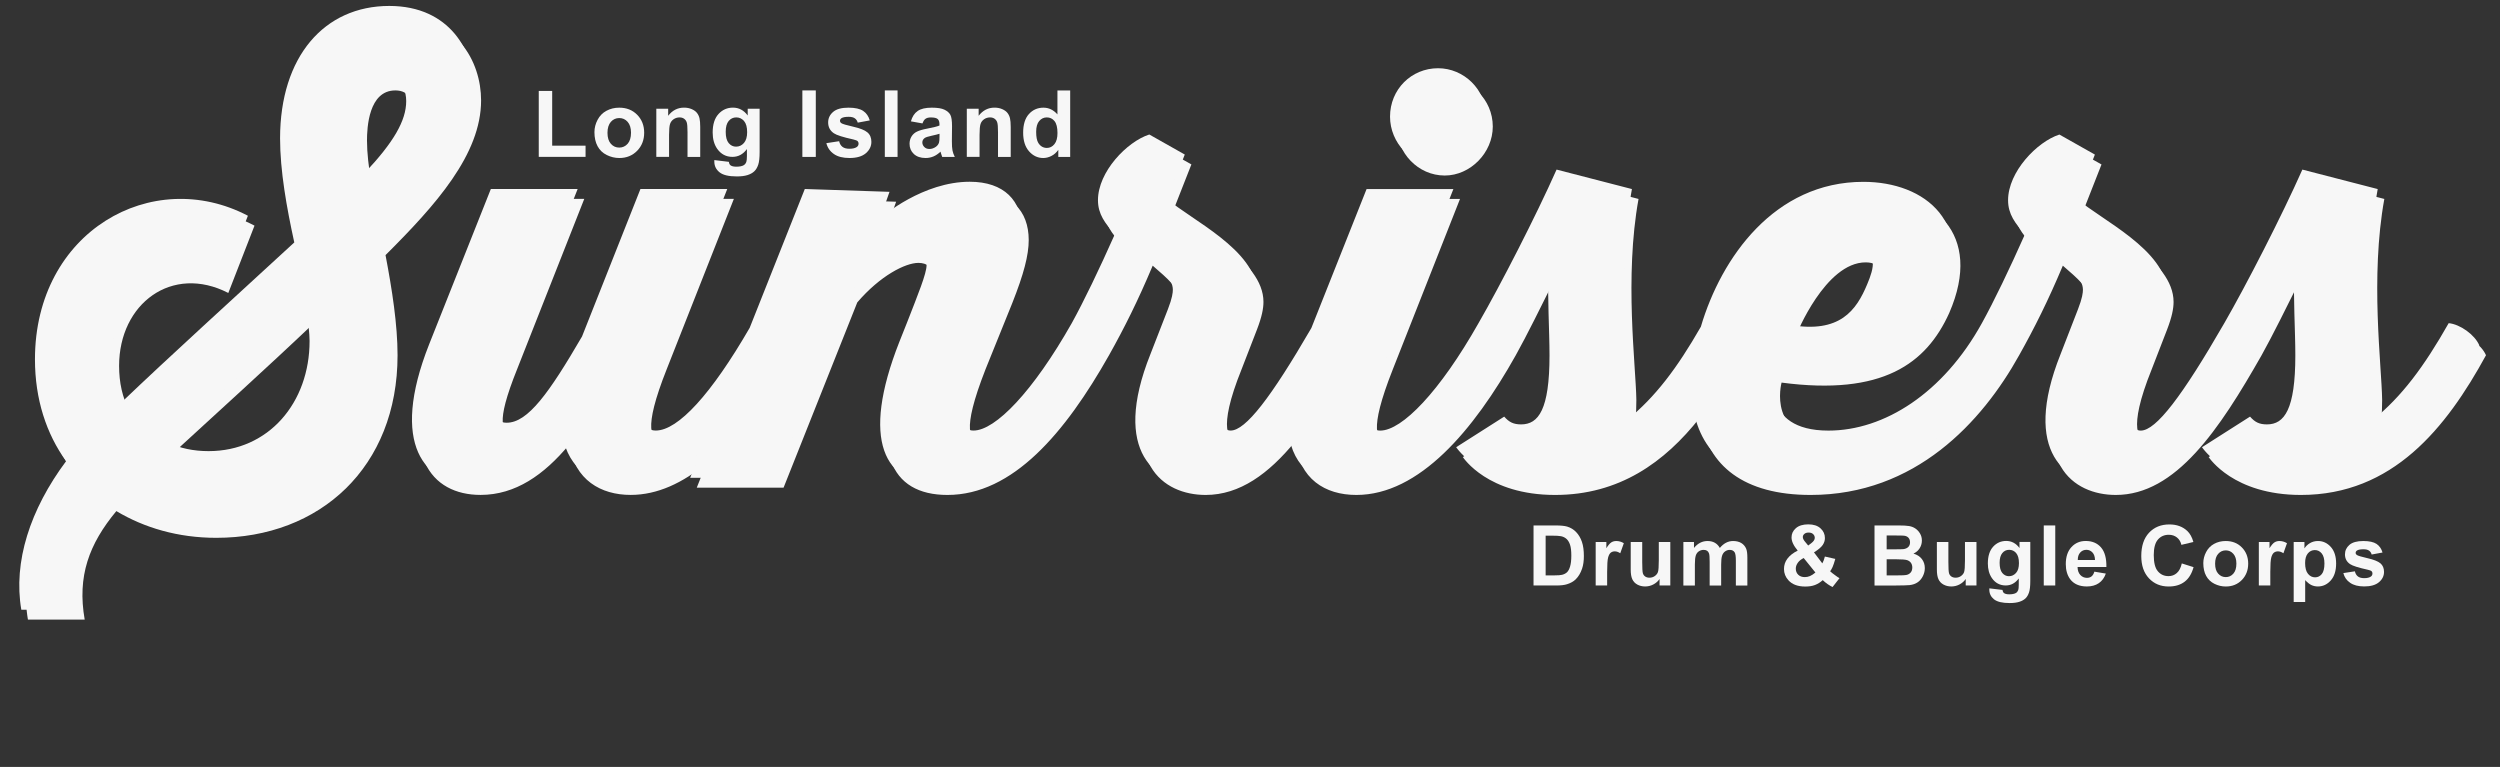 <?xml version="1.0" encoding="utf-8"?>
<!-- Generator: Adobe Illustrator 25.4.1, SVG Export Plug-In . SVG Version: 6.00 Build 0)  -->
<svg version="1.1" id="vector" xmlns="http://www.w3.org/2000/svg" xmlns:xlink="http://www.w3.org/1999/xlink" x="0px" y="0px" viewBox="18 20 665 204" style="" xml:space="preserve">
	<rect x="18" y="20" width="665" height="204" fill="#333333" stroke="none"/>
	<style type="text/css">
	.st0{fill:#f7f7f7;}
	.st1{fill:#f7f7f7;}
</style>
	<g>
		<path class="st0" d="M145.97,46.71c0-10.36-6.54-22.5-22.66-22.5c-17.28,0-29.05,13.47-29.05,35.23c0,8.59,1.74,18.36,3.78,27.68
		c-14.96,13.77-33.69,30.79-45.6,42.19c-1.89-3.55-2.76-7.55-2.76-11.99c0-16.58,14.09-27.09,29.05-19.39l6.97-17.91
		c-25.42-13.32-56.64,4.14-56.64,38.19c0,10.66,3.05,19.84,8.28,27.09c-9.59,12.88-14.09,26.79-11.91,39.52h15.1
		c-2.03-11.55,1.16-20.13,8.42-28.87c7.41,4.44,16.41,7.11,26.58,7.11c27.59,0,48.22-18.8,48.22-48.55c0-8.14-1.45-17.47-3.2-26.65
		C133.92,74.54,145.97,61.07,145.97,46.71z M75.25,142.63c-3.92,0-7.7-0.74-10.89-2.37c10.6-9.77,24.25-22.06,37.18-34.34
		c0.15,2.66,0.58,5.18,0.58,7.4C102.11,129.76,91.22,142.63,75.25,142.63z M115.62,57.37c0-3.4,0.44-13.32,7.55-13.32
		c3.78,0,4.65,2.96,4.65,5.48c0,5.18-3.34,10.95-11.04,19.1C116.06,64.47,115.62,60.63,115.62,57.37z" />
		<path class="st0" d="M402.3,66.69c6.83,0,12.78-6.07,12.78-13.03c0-7.25-5.95-12.88-12.78-12.88c-7.12,0-12.78,5.63-12.78,12.88
		C389.52,60.63,395.18,66.69,402.3,66.69z" />
		<path class="st0" d="M671.11,108.59c-6.54,11.55-12.49,19.54-20.19,25.76c0.44-1.78,0.73-3.85,0.73-7.99
		c-0.15-9.33-3.2-32.57,0.58-53.44l-20.04-5.18c-5.52,12.43-14.96,30.79-20.77,40.86c0,0,0,0,0,0
		c-11.18,19.39-18.15,28.57-22.22,28.57c-2.03,0-5.52-2.37,1.16-18.95l4.07-10.51c1.31-3.4,1.74-5.63,1.74-7.4
		c0-11.1-17.86-19.39-23.82-24.72l4.65-11.84l-9.44-5.33c-5.95,1.92-13.65,9.92-13.65,17.47c0,3.7,1.89,6.22,4.5,9.03
		c-4.21,9.47-8.28,17.91-11.47,23.68c0,0,0,0,0,0c-10.31,18.65-26,28.57-40.81,28.57c-18.44,0-14.23-15.4-14.23-15.4
		c26.87,3.55,38.49-5.03,44.59-18.5c9.29-21.32-4.65-32.27-21.06-32.27c-23.69,0-37.84,20.21-43.24,38.54
		c-6.33,11.04-12.16,18.77-19.65,24.81c0.44-1.78,0.73-3.85,0.73-7.99c-0.15-9.33-3.2-32.57,0.58-53.44l-20.04-5.18
		c-5.52,12.43-14.96,30.79-20.77,40.86c0,0,0,0,0,0c-10.31,18.21-20.33,28.57-26.14,28.57c-2.47,0-5.08-2.07,1.6-18.95l17.86-45.3
		h-23.09l-14.69,36.97c-10.74,18.5-17.49,27.27-21.47,27.27c-2.03,0-5.52-2.37,1.16-18.95l4.07-10.51c1.31-3.4,1.74-5.63,1.74-7.4
		c0-11.1-17.86-19.39-23.82-24.72l4.65-11.84l-9.44-5.33c-5.95,1.92-13.65,9.92-13.65,17.47c0,3.7,1.89,6.22,4.5,9.03
		c-4.21,9.47-8.28,17.91-11.47,23.68c0,0,0,0,0,0c-10.31,18.21-20.33,28.57-26.14,28.57c-2.47,0-5.23-1.92,1.45-18.95l7.12-17.62
		c3.05-7.7,4.36-12.73,4.36-16.73c0-7.85-4.79-12.88-13.94-12.88c-12.34,0-23.09,9.03-23.82,9.77l2.49-7.09l-22.53-0.75
		l-14.66,36.92c-10.16,17.57-19.03,27.33-24.99,27.33c-2.9,0-5.37-2.52,1.16-18.95l17.86-45.3h-23.09l-15.54,39.23
		c-8.71,14.95-14.38,22.94-20.04,22.94c-2.9,0-4.94-2.07,1.02-16.88l17.86-45.3h-23.09l-16.41,41.3
		c-10.6,26.79-1.16,37.45,11.91,37.45c9.29,0,16.85-5.33,23.53-13.32c1.6,9.33,8.42,13.32,16.41,13.32c7.11,0,13.87-3.2,20.15-8.41
		l-2.58,6.49h23.09l19.61-49.29c6.1-7.11,12.78-10.51,16.27-10.51c2.18,0,3.92,1.18,3.92,3.26c0,2.22-2.32,7.85-5.08,14.95
		l-2.18,5.48c-10.31,26.2-4.07,38.04,11.04,38.04c17.43,0,31.37-16.58,42.99-37.16c0,0,0,0,0,0c4.07-7.25,7.7-14.51,11.62-23.83
		c3.92,3.4,7.12,6.07,7.12,9.03c0,0.74-0.15,2.22-1.31,5.18l-4.65,11.99c-10.46,26.2,1.6,34.79,12.93,34.79
		c9.09,0,16.77-5.66,23.76-14.16c1.19,9.9,7.97,14.16,16.32,14.16c16.7,0,31.22-17.17,42.41-37.16c0,0,0,0,0,0
		c2.9-5.18,6.68-12.88,10.46-20.43c-0.29,7.4,0.29,16.58,0.29,23.09c0,14.36-2.9,18.36-7.55,18.36c-2.03,0-3.2-0.59-4.5-2.07
		l-12.78,8.14c0.15,0.15,6.54,10.07,24.54,10.07c17.06,0,29.14-8.68,38.49-20.53c2.11,12.79,11.77,20.53,29.47,20.53
		c27.88,0,45.6-19.39,55.48-37.16c0,0,0,0,0,0c4.07-7.25,7.7-14.51,11.62-23.83c3.92,3.4,7.12,6.07,7.12,9.03
		c0,0.74-0.15,2.22-1.31,5.18l-4.65,11.99c-10.46,26.2,1.6,34.79,12.93,34.79c15.98,0,27.59-17.47,38.78-37.16c0,0,0,0,0,0
		c2.9-5.18,6.68-12.88,10.46-20.43c-0.29,7.4,0.29,16.58,0.29,23.09c0,14.36-2.9,18.36-7.55,18.36c-2.03,0-3.2-0.59-4.5-2.07
		l-12.78,8.14c0.15,0.15,6.54,10.07,24.54,10.07c24.4,0,38.63-17.76,49.23-37.16C678.08,111.7,674.16,108.88,671.11,108.59z
		 M514.27,89.79c4.94,0,4.07,4,2.18,8.44c-2.9,6.96-7.26,13.17-20.62,10.81C495.82,109.03,503.52,89.79,514.27,89.79z" />
	</g>
	<g>
		<path class="st1" d="M144.21,44.08c0-10.36-6.54-22.5-22.66-22.5c-17.28,0-29.05,13.47-29.05,35.23c0,8.59,1.74,18.36,3.78,27.68
		c-14.96,13.77-33.69,30.79-45.6,42.19c-1.89-3.55-2.76-7.55-2.76-11.99c0-16.58,14.09-27.09,29.05-19.39l6.97-17.91
		C58.52,64.06,27.3,81.53,27.3,115.58c0,10.66,3.05,19.84,8.28,27.09c-9.59,12.88-14.09,26.79-11.91,39.52h15.1
		c-2.03-11.55,1.16-20.13,8.42-28.87c7.41,4.44,16.41,7.11,26.58,7.11c27.59,0,48.22-18.8,48.22-48.55c0-8.14-1.45-17.47-3.2-26.65
		C132.15,71.91,144.21,58.44,144.21,44.08z M73.48,140c-3.92,0-7.7-0.74-10.89-2.37c10.6-9.77,24.25-22.06,37.18-34.34
		c0.15,2.66,0.58,5.18,0.58,7.4C100.35,127.12,89.45,140,73.48,140z M113.85,54.74c0-3.4,0.44-13.32,7.55-13.32
		c3.78,0,4.65,2.96,4.65,5.48c0,5.18-3.34,10.95-11.04,19.1C114.29,61.84,113.85,57.99,113.85,54.74z" />
		<path class="st1" d="M400.53,64.06c6.83,0,12.78-6.07,12.78-13.03c0-7.25-5.95-12.88-12.78-12.88c-7.12,0-12.78,5.63-12.78,12.88
		C387.75,57.99,393.41,64.06,400.53,64.06z" />
		<path class="st1" d="M669.35,105.96c-6.54,11.55-12.49,19.54-20.19,25.76c0.44-1.78,0.73-3.85,0.73-7.99
		c-0.15-9.33-3.2-32.57,0.58-53.44l-20.04-5.18c-5.52,12.43-14.96,30.79-20.77,40.86c0,0,0,0,0,0
		c-11.18,19.39-18.15,28.57-22.22,28.57c-2.03,0-5.52-2.37,1.16-18.95l4.07-10.51c1.31-3.4,1.74-5.63,1.74-7.4
		c0-11.1-17.86-19.39-23.82-24.72l4.65-11.84l-9.44-5.33c-5.95,1.92-13.65,9.92-13.65,17.47c0,3.7,1.89,6.22,4.5,9.03
		c-4.21,9.47-8.28,17.91-11.47,23.68c0,0,0,0,0,0c-10.31,18.65-26,28.57-40.81,28.57c-18.44,0-14.23-15.4-14.23-15.4
		c26.87,3.55,38.49-5.03,44.59-18.5c9.29-21.32-4.65-32.27-21.06-32.27c-23.69,0-37.84,20.21-43.24,38.54
		c-6.33,11.04-12.16,18.77-19.65,24.81c0.44-1.78,0.73-3.85,0.73-7.99c-0.15-9.33-3.2-32.57,0.58-53.44l-20.04-5.18
		c-5.52,12.43-14.96,30.79-20.77,40.86c0,0,0,0,0,0c-10.31,18.21-20.33,28.57-26.14,28.57c-2.47,0-5.08-2.07,1.6-18.95l17.86-45.3
		h-23.09l-14.69,36.97c-10.74,18.5-17.49,27.27-21.47,27.27c-2.03,0-5.52-2.37,1.16-18.95l4.07-10.51c1.31-3.4,1.74-5.63,1.74-7.4
		c0-11.1-17.86-19.39-23.82-24.72l4.65-11.84l-9.44-5.33c-5.95,1.92-13.65,9.92-13.65,17.47c0,3.7,1.89,6.22,4.5,9.03
		c-4.21,9.47-8.28,17.91-11.47,23.68c0,0,0,0,0,0c-10.31,18.21-20.33,28.57-26.14,28.57c-2.47,0-5.23-1.92,1.45-18.95l7.12-17.62
		c3.05-7.7,4.36-12.73,4.36-16.73c0-7.85-4.79-12.88-13.94-12.88c-12.34,0-23.09,9.03-23.82,9.77l2.49-7.09l-22.53-0.75
		l-14.66,36.92c-10.16,17.57-19.03,27.33-24.99,27.33c-2.9,0-5.37-2.52,1.16-18.95l17.86-45.3h-23.09l-15.54,39.23
		c-8.71,14.95-14.38,22.94-20.04,22.94c-2.9,0-4.94-2.07,1.02-16.88l17.86-45.3h-23.09l-16.41,41.3
		c-10.6,26.79-1.16,37.45,11.91,37.45c9.29,0,16.85-5.33,23.53-13.32c1.6,9.33,8.42,13.32,16.41,13.32c7.11,0,13.87-3.2,20.15-8.41
		l-2.58,6.49h23.09l19.61-49.29c6.1-7.11,12.78-10.51,16.27-10.51c2.18,0,3.92,1.18,3.92,3.26c0,2.22-2.32,7.85-5.08,14.95
		l-2.18,5.48c-10.31,26.2-4.07,38.04,11.04,38.04c17.43,0,31.37-16.58,42.99-37.16c0,0,0,0,0,0c4.07-7.25,7.7-14.51,11.62-23.83
		c3.92,3.4,7.12,6.07,7.12,9.03c0,0.74-0.15,2.22-1.31,5.18L324,114.24c-10.46,26.2,1.6,34.79,12.93,34.79
		c9.09,0,16.77-5.66,23.76-14.16c1.19,9.9,7.97,14.16,16.32,14.16c16.7,0,31.22-17.17,42.41-37.16c0,0,0,0,0,0
		c2.9-5.18,6.68-12.88,10.46-20.43c-0.29,7.4,0.29,16.58,0.29,23.09c0,14.36-2.9,18.36-7.55,18.36c-2.03,0-3.2-0.59-4.5-2.07
		l-12.78,8.14c0.15,0.15,6.54,10.07,24.54,10.07c17.06,0,29.14-8.68,38.49-20.53c2.11,12.79,11.77,20.53,29.47,20.53
		c27.88,0,45.6-19.39,55.48-37.16c0,0,0,0,0,0c4.07-7.25,7.7-14.51,11.62-23.83c3.92,3.4,7.12,6.07,7.12,9.03
		c0,0.74-0.15,2.22-1.31,5.18l-4.65,11.99c-10.46,26.2,1.6,34.79,12.93,34.79c15.98,0,27.59-17.47,38.78-37.16c0,0,0,0,0,0
		c2.9-5.18,6.68-12.88,10.46-20.43c-0.29,7.4,0.29,16.58,0.29,23.09c0,14.36-2.9,18.36-7.55,18.36c-2.03,0-3.2-0.59-4.5-2.07
		l-12.78,8.14c0.15,0.15,6.54,10.07,24.54,10.07c24.4,0,38.63-17.76,49.23-37.16C676.32,109.06,672.4,106.25,669.35,105.96z
		 M512.5,87.16c4.94,0,4.07,4,2.18,8.44c-2.9,6.96-7.26,13.17-20.62,10.81C494.06,106.4,501.75,87.16,512.5,87.16z" />
	</g>
	<g>
		<path class="st0" d="M161.31,61.74V44.19h3.57v14.56h8.88v2.98H161.31z" />
		<path class="st0" d="M176.12,55.15c0-1.13,0.28-2.22,0.83-3.27c0.55-1.05,1.34-1.86,2.36-2.41c1.02-0.55,2.15-0.83,3.41-0.83
		c1.94,0,3.53,0.63,4.77,1.89c1.24,1.26,1.86,2.85,1.86,4.77c0,1.94-0.63,3.55-1.88,4.82c-1.25,1.27-2.83,1.91-4.72,1.91
		c-1.17,0-2.29-0.27-3.36-0.8c-1.07-0.53-1.88-1.31-2.43-2.33C176.4,57.87,176.12,56.62,176.12,55.15z M179.59,55.33
		c0,1.27,0.3,2.24,0.9,2.92c0.6,0.68,1.35,1.01,2.23,1.01c0.88,0,1.63-0.34,2.23-1.01c0.6-0.68,0.9-1.66,0.9-2.94
		c0-1.25-0.3-2.22-0.9-2.9c-0.6-0.68-1.34-1.01-2.23-1.01c-0.88,0-1.63,0.34-2.23,1.01C179.9,53.09,179.59,54.06,179.59,55.33z" />
		<path class="st0" d="M204.27,61.74h-3.39V55.2c0-1.38-0.07-2.28-0.22-2.68c-0.14-0.41-0.38-0.72-0.71-0.95
		c-0.33-0.23-0.72-0.34-1.18-0.34c-0.59,0-1.11,0.16-1.58,0.48c-0.47,0.32-0.79,0.75-0.96,1.28c-0.17,0.53-0.26,1.51-0.26,2.94v5.8
		h-3.39V48.92h3.15v1.88c1.12-1.45,2.53-2.17,4.22-2.17c0.75,0,1.43,0.13,2.05,0.4c0.62,0.27,1.09,0.61,1.41,1.03
		c0.32,0.42,0.54,0.89,0.66,1.42c0.12,0.53,0.19,1.29,0.19,2.28V61.74z" />
		<path class="st0" d="M208.01,62.58l3.87,0.47c0.06,0.45,0.21,0.76,0.45,0.93c0.32,0.24,0.83,0.36,1.52,0.36
		c0.88,0,1.55-0.13,1.99-0.4c0.3-0.18,0.52-0.46,0.68-0.86c0.1-0.28,0.16-0.8,0.16-1.56v-1.87c-1.01,1.38-2.29,2.08-3.84,2.08
		c-1.72,0-3.08-0.73-4.09-2.18c-0.79-1.15-1.18-2.58-1.18-4.3c0-2.15,0.52-3.79,1.55-4.92c1.03-1.13,2.32-1.7,3.85-1.7
		c1.58,0,2.89,0.7,3.92,2.09v-1.8h3.17v11.5c0,1.51-0.12,2.64-0.37,3.39c-0.25,0.75-0.6,1.33-1.05,1.76c-0.45,0.43-1.05,0.76-1.8,1
		c-0.75,0.24-1.7,0.36-2.85,0.36c-2.17,0-3.71-0.37-4.62-1.12c-0.91-0.74-1.36-1.69-1.36-2.83C208,62.88,208,62.74,208.01,62.58z
		 M211.04,55.07c0,1.36,0.26,2.35,0.79,2.99c0.53,0.63,1.18,0.95,1.95,0.95c0.83,0,1.53-0.32,2.1-0.97
		c0.57-0.65,0.86-1.61,0.86-2.88c0-1.33-0.27-2.31-0.82-2.96c-0.55-0.64-1.24-0.97-2.08-0.97c-0.81,0-1.48,0.32-2.01,0.95
		C211.3,52.81,211.04,53.77,211.04,55.07z" />
		<path class="st0" d="M231.43,61.74V44.05h3.57v17.69H231.43z" />
		<path class="st0" d="M237.81,58.08l3.4-0.52c0.14,0.66,0.44,1.16,0.88,1.5c0.44,0.34,1.06,0.51,1.86,0.51
		c0.88,0,1.54-0.16,1.98-0.48c0.3-0.23,0.45-0.53,0.45-0.9c0-0.26-0.08-0.47-0.24-0.64c-0.17-0.16-0.55-0.31-1.13-0.45
		c-2.73-0.6-4.47-1.15-5.2-1.65c-1.01-0.69-1.52-1.65-1.52-2.88c0-1.11,0.44-2.04,1.32-2.8c0.88-0.76,2.24-1.13,4.08-1.13
		c1.75,0,3.06,0.29,3.91,0.86c0.85,0.57,1.44,1.42,1.76,2.53l-3.2,0.59c-0.14-0.5-0.4-0.88-0.78-1.15s-0.93-0.4-1.63-0.4
		c-0.89,0-1.53,0.12-1.92,0.37c-0.26,0.18-0.39,0.41-0.39,0.69c0,0.24,0.11,0.45,0.34,0.62c0.31,0.23,1.36,0.54,3.17,0.95
		c1.81,0.41,3.07,0.91,3.78,1.51c0.71,0.6,1.06,1.44,1.06,2.52c0,1.17-0.49,2.18-1.47,3.03c-0.98,0.84-2.43,1.27-4.36,1.27
		c-1.75,0-3.13-0.35-4.14-1.06C238.79,60.26,238.12,59.3,237.81,58.08z" />
		<path class="st0" d="M253.36,61.74V44.05h3.39v17.69H253.36z" />
		<path class="st0" d="M263.38,52.83l-3.08-0.55c0.35-1.24,0.94-2.16,1.79-2.75c0.84-0.6,2.1-0.89,3.76-0.89
		c1.51,0,2.64,0.18,3.38,0.54c0.74,0.36,1.26,0.81,1.56,1.36c0.3,0.55,0.45,1.56,0.45,3.03l-0.04,3.96c0,1.13,0.05,1.96,0.16,2.49
		c0.11,0.54,0.31,1.11,0.61,1.72h-3.35c-0.09-0.23-0.2-0.56-0.33-1c-0.06-0.2-0.1-0.33-0.12-0.4c-0.58,0.56-1.2,0.99-1.86,1.27
		c-0.66,0.28-1.36,0.42-2.11,0.42c-1.32,0-2.36-0.36-3.12-1.07c-0.76-0.72-1.14-1.62-1.14-2.71c0-0.72,0.17-1.37,0.52-1.94
		c0.35-0.57,0.83-1,1.45-1.3s1.52-0.57,2.7-0.79c1.58-0.3,2.68-0.57,3.29-0.83v-0.34c0-0.65-0.16-1.12-0.48-1.39
		c-0.32-0.28-0.93-0.42-1.82-0.42c-0.6,0-1.07,0.12-1.41,0.36C263.86,51.82,263.59,52.24,263.38,52.83z M267.91,55.58
		c-0.43,0.14-1.12,0.32-2.06,0.52c-0.94,0.2-1.56,0.4-1.85,0.59c-0.44,0.31-0.66,0.71-0.66,1.19c0,0.47,0.18,0.88,0.53,1.23
		c0.35,0.35,0.8,0.52,1.35,0.52c0.61,0,1.19-0.2,1.75-0.6c0.41-0.31,0.68-0.68,0.81-1.12c0.09-0.29,0.13-0.84,0.13-1.65V55.58z" />
		<path class="st0" d="M286.86,61.74h-3.39V55.2c0-1.38-0.07-2.28-0.22-2.68c-0.14-0.41-0.38-0.72-0.71-0.95
		c-0.33-0.23-0.72-0.34-1.18-0.34c-0.59,0-1.11,0.16-1.58,0.48c-0.47,0.32-0.79,0.75-0.96,1.28c-0.17,0.53-0.26,1.51-0.26,2.94v5.8
		h-3.39V48.92h3.15v1.88c1.12-1.45,2.53-2.17,4.22-2.17c0.75,0,1.43,0.13,2.05,0.4c0.62,0.27,1.09,0.61,1.41,1.03
		c0.32,0.42,0.54,0.89,0.66,1.42c0.12,0.53,0.19,1.29,0.19,2.28V61.74z" />
		<path class="st0" d="M302.66,61.74h-3.15v-1.88c-0.52,0.73-1.14,1.28-1.85,1.63c-0.71,0.36-1.43,0.54-2.15,0.54
		c-1.47,0-2.73-0.59-3.78-1.78c-1.05-1.19-1.57-2.84-1.57-4.96c0-2.17,0.51-3.82,1.53-4.95c1.02-1.13,2.31-1.7,3.87-1.7
		c1.43,0,2.67,0.6,3.72,1.79v-6.37h3.39V61.74z M293.62,55.05c0,1.37,0.19,2.36,0.57,2.97c0.55,0.88,1.31,1.33,2.29,1.33
		c0.78,0,1.44-0.33,1.99-1s0.82-1.65,0.82-2.97c0-1.47-0.27-2.53-0.8-3.18c-0.53-0.65-1.21-0.97-2.04-0.97
		c-0.8,0-1.48,0.32-2.02,0.96C293.89,52.83,293.62,53.78,293.62,55.05z" />
	</g>
	<g>
		<path class="st0" d="M425.92,159.77h5.89c1.33,0,2.34,0.1,3.04,0.3c0.94,0.28,1.74,0.77,2.41,1.47c0.67,0.7,1.18,1.57,1.53,2.59
		c0.35,1.02,0.52,2.28,0.52,3.78c0,1.31-0.16,2.45-0.49,3.4c-0.4,1.16-0.97,2.1-1.71,2.82c-0.56,0.54-1.31,0.97-2.27,1.27
		c-0.71,0.23-1.66,0.34-2.85,0.34h-6.07V159.77z M429.14,162.47v10.58h2.41c0.9,0,1.55-0.05,1.95-0.15c0.52-0.13,0.96-0.35,1.3-0.66
		c0.34-0.31,0.63-0.83,0.84-1.54c0.22-0.72,0.33-1.69,0.33-2.93c0-1.23-0.11-2.18-0.33-2.84c-0.22-0.66-0.52-1.18-0.92-1.55
		c-0.39-0.37-0.89-0.62-1.49-0.75c-0.45-0.1-1.33-0.15-2.65-0.15H429.14z" />
		<path class="st0" d="M445.51,175.74h-3.06v-11.57h2.84v1.65c0.49-0.78,0.92-1.29,1.31-1.54c0.39-0.25,0.83-0.37,1.32-0.37
		c0.7,0,1.37,0.19,2.02,0.58l-0.95,2.67c-0.52-0.33-0.99-0.5-1.44-0.5c-0.43,0-0.79,0.12-1.09,0.35c-0.3,0.24-0.53,0.66-0.7,1.28
		c-0.17,0.62-0.26,1.91-0.26,3.88V175.74z" />
		<path class="st0" d="M459.44,175.74v-1.73c-0.42,0.62-0.98,1.1-1.66,1.46c-0.69,0.36-1.41,0.53-2.17,0.53
		c-0.78,0-1.47-0.17-2.09-0.51c-0.62-0.34-1.06-0.82-1.34-1.44c-0.28-0.62-0.41-1.47-0.41-2.56v-7.32h3.06v5.32
		c0,1.63,0.06,2.62,0.17,2.99c0.11,0.37,0.32,0.66,0.62,0.87c0.3,0.21,0.68,0.32,1.13,0.32c0.52,0,0.99-0.14,1.41-0.43
		c0.41-0.29,0.7-0.64,0.85-1.07c0.15-0.42,0.23-1.47,0.23-3.12v-4.88h3.06v11.57H459.44z" />
		<path class="st0" d="M465.78,164.17h2.82v1.58c1.01-1.23,2.21-1.84,3.61-1.84c0.74,0,1.38,0.15,1.93,0.46
		c0.54,0.3,0.99,0.77,1.34,1.38c0.51-0.62,1.06-1.08,1.64-1.38c0.59-0.31,1.22-0.46,1.88-0.46c0.85,0,1.57,0.17,2.16,0.52
		c0.59,0.35,1.03,0.85,1.32,1.52c0.21,0.49,0.32,1.29,0.32,2.4v7.4h-3.06v-6.61c0-1.15-0.11-1.89-0.32-2.22
		c-0.28-0.44-0.72-0.65-1.31-0.65c-0.43,0-0.83,0.13-1.21,0.39c-0.38,0.26-0.65,0.64-0.82,1.15c-0.17,0.5-0.25,1.3-0.25,2.39v5.56
		h-3.06v-6.34c0-1.13-0.05-1.85-0.16-2.18c-0.11-0.33-0.28-0.57-0.51-0.73c-0.23-0.16-0.54-0.24-0.93-0.24
		c-0.47,0-0.9,0.13-1.27,0.38c-0.38,0.25-0.65,0.62-0.81,1.1c-0.16,0.48-0.25,1.27-0.25,2.39v5.62h-3.06V164.17z" />
		<path class="st0" d="M507.31,173.79l-1.85,2.36c-0.91-0.44-1.78-1.05-2.61-1.83c-0.65,0.58-1.33,1.01-2.06,1.29
		c-0.73,0.28-1.59,0.41-2.59,0.41c-1.99,0-3.49-0.56-4.49-1.68c-0.78-0.86-1.17-1.86-1.17-2.99c0-1.02,0.3-1.94,0.92-2.76
		s1.52-1.53,2.73-2.13c-0.54-0.65-0.96-1.26-1.23-1.85c-0.28-0.58-0.41-1.14-0.41-1.66c0-0.97,0.39-1.79,1.16-2.46
		c0.77-0.67,1.88-1.01,3.31-1.01c1.38,0,2.46,0.35,3.24,1.06c0.78,0.7,1.17,1.57,1.17,2.58c0,0.65-0.19,1.26-0.58,1.84
		c-0.39,0.58-1.16,1.24-2.33,1.97l2.22,2.93c0.26-0.46,0.49-1.07,0.68-1.82l2.77,0.63c-0.28,0.98-0.52,1.7-0.72,2.15
		c-0.2,0.45-0.42,0.83-0.65,1.14c0.34,0.32,0.78,0.67,1.32,1.05C506.66,173.41,507.06,173.67,507.31,173.79z M497.78,168.43
		c-0.7,0.36-1.23,0.78-1.58,1.29s-0.52,1.01-0.52,1.54c0,0.66,0.22,1.2,0.65,1.62c0.43,0.42,1.01,0.63,1.74,0.63
		c0.48,0,0.94-0.09,1.38-0.28s0.93-0.5,1.45-0.94L497.78,168.43z M498.98,165.11l0.83-0.63c0.61-0.47,0.92-0.94,0.92-1.41
		c0-0.39-0.15-0.73-0.44-1c-0.29-0.28-0.69-0.41-1.19-0.41c-0.49,0-0.87,0.12-1.14,0.36c-0.28,0.24-0.41,0.52-0.41,0.84
		c0,0.38,0.23,0.84,0.7,1.37L498.98,165.11z" />
		<path class="st0" d="M516.62,159.77h6.38c1.26,0,2.21,0.05,2.83,0.16c0.62,0.11,1.18,0.32,1.67,0.66c0.49,0.33,0.9,0.78,1.23,1.33
		c0.33,0.56,0.49,1.18,0.49,1.87c0,0.75-0.2,1.43-0.6,2.06c-0.4,0.62-0.95,1.09-1.64,1.41c0.97,0.28,1.72,0.77,2.24,1.45
		c0.52,0.68,0.78,1.49,0.78,2.41c0,0.73-0.17,1.43-0.51,2.12c-0.34,0.69-0.8,1.23-1.38,1.64c-0.58,0.41-1.31,0.66-2.16,0.76
		c-0.54,0.06-1.83,0.09-3.89,0.11h-5.44V159.77z M519.85,162.43v3.69h2.11c1.26,0,2.04-0.02,2.34-0.05c0.55-0.07,0.99-0.26,1.3-0.57
		c0.32-0.32,0.47-0.73,0.47-1.25c0-0.49-0.14-0.9-0.41-1.2c-0.27-0.31-0.68-0.5-1.21-0.56c-0.32-0.04-1.24-0.05-2.76-0.05H519.85z
		 M519.85,168.78v4.27h2.99c1.16,0,1.9-0.03,2.21-0.1c0.48-0.09,0.87-0.3,1.17-0.64c0.3-0.34,0.45-0.79,0.45-1.36
		c0-0.48-0.12-0.89-0.35-1.22c-0.23-0.33-0.57-0.58-1.01-0.73c-0.44-0.15-1.39-0.23-2.86-0.23H519.85z" />
		<path class="st0" d="M540.88,175.74v-1.73c-0.42,0.62-0.98,1.1-1.66,1.46c-0.69,0.36-1.41,0.53-2.17,0.53
		c-0.78,0-1.47-0.17-2.09-0.51c-0.62-0.34-1.06-0.82-1.34-1.44c-0.28-0.62-0.41-1.47-0.41-2.56v-7.32h3.06v5.32
		c0,1.63,0.06,2.62,0.17,2.99c0.11,0.37,0.32,0.66,0.62,0.87c0.3,0.21,0.68,0.32,1.13,0.32c0.52,0,0.99-0.14,1.41-0.43
		c0.41-0.29,0.7-0.64,0.85-1.07s0.23-1.47,0.23-3.12v-4.88h3.06v11.57H540.88z" />
		<path class="st0" d="M547.17,176.5l3.5,0.42c0.06,0.41,0.19,0.69,0.4,0.84c0.29,0.22,0.75,0.33,1.37,0.33c0.8,0,1.4-0.12,1.8-0.36
		c0.27-0.16,0.47-0.42,0.61-0.77c0.09-0.25,0.14-0.72,0.14-1.41v-1.69c-0.92,1.25-2.07,1.87-3.46,1.87c-1.55,0-2.79-0.66-3.69-1.97
		c-0.71-1.04-1.07-2.33-1.07-3.88c0-1.94,0.47-3.42,1.4-4.45c0.93-1.02,2.09-1.54,3.48-1.54c1.43,0,2.61,0.63,3.54,1.88v-1.62h2.87
		v10.38c0,1.37-0.11,2.39-0.34,3.06c-0.23,0.68-0.54,1.21-0.95,1.59c-0.41,0.38-0.95,0.69-1.63,0.9c-0.68,0.22-1.54,0.33-2.58,0.33
		c-1.96,0-3.35-0.34-4.17-1.01c-0.82-0.67-1.23-1.52-1.23-2.56C547.16,176.77,547.16,176.65,547.17,176.5z M549.9,169.71
		c0,1.23,0.24,2.13,0.71,2.7c0.48,0.57,1.06,0.86,1.76,0.86c0.75,0,1.38-0.29,1.9-0.88c0.52-0.58,0.77-1.45,0.77-2.6
		c0-1.2-0.25-2.09-0.74-2.67c-0.49-0.58-1.12-0.87-1.87-0.87c-0.73,0-1.34,0.29-1.81,0.86C550.14,167.68,549.9,168.55,549.9,169.71z
		" />
		<path class="st0" d="M561.64,175.74v-15.97h3.06v15.97H561.64z" />
		<path class="st0" d="M575.1,172.06l3.05,0.51c-0.39,1.12-1.01,1.97-1.86,2.55c-0.85,0.58-1.91,0.88-3.18,0.88
		c-2.01,0-3.5-0.66-4.47-1.97c-0.76-1.05-1.14-2.38-1.14-3.99c0-1.92,0.5-3.42,1.5-4.51c1-1.09,2.27-1.63,3.8-1.63
		c1.72,0,3.08,0.57,4.07,1.71c0.99,1.14,1.47,2.88,1.43,5.22h-7.67c0.02,0.91,0.27,1.61,0.74,2.12c0.47,0.5,1.06,0.76,1.77,0.76
		c0.48,0,0.88-0.13,1.21-0.39C574.68,173.06,574.93,172.64,575.1,172.06z M575.27,168.96c-0.02-0.89-0.25-1.56-0.69-2.02
		c-0.44-0.46-0.97-0.69-1.59-0.69c-0.67,0-1.22,0.24-1.66,0.73c-0.44,0.49-0.65,1.15-0.64,1.98H575.27z" />
		<path class="st0" d="M598.36,169.87l3.13,0.99c-0.48,1.74-1.28,3.04-2.39,3.88c-1.11,0.85-2.53,1.27-4.24,1.27
		c-2.12,0-3.86-0.72-5.23-2.17c-1.37-1.45-2.05-3.43-2.05-5.94c0-2.66,0.69-4.72,2.06-6.19c1.37-1.47,3.18-2.21,5.41-2.21
		c1.95,0,3.54,0.58,4.76,1.73c0.73,0.68,1.27,1.66,1.63,2.94l-3.19,0.76c-0.19-0.83-0.58-1.48-1.18-1.96
		c-0.6-0.48-1.33-0.72-2.18-0.72c-1.18,0-2.14,0.42-2.88,1.27c-0.74,0.85-1.11,2.23-1.11,4.13c0,2.02,0.36,3.46,1.09,4.31
		c0.73,0.86,1.67,1.29,2.83,1.29c0.86,0,1.59-0.27,2.21-0.82C597.65,171.89,598.09,171.04,598.36,169.87z" />
		<path class="st0" d="M604.08,169.79c0-1.02,0.25-2,0.75-2.95c0.5-0.95,1.21-1.68,2.13-2.18c0.92-0.5,1.94-0.75,3.08-0.75
		c1.75,0,3.19,0.57,4.3,1.71c1.12,1.14,1.68,2.57,1.68,4.31c0,1.75-0.57,3.2-1.69,4.35c-1.13,1.15-2.55,1.73-4.27,1.73
		c-1.06,0-2.07-0.24-3.03-0.72c-0.96-0.48-1.69-1.18-2.2-2.11C604.33,172.25,604.08,171.12,604.08,169.79z M607.22,169.95
		c0,1.15,0.27,2.03,0.82,2.64c0.54,0.61,1.22,0.92,2.02,0.92s1.47-0.31,2.01-0.92c0.54-0.61,0.81-1.5,0.81-2.66
		c0-1.13-0.27-2-0.81-2.61c-0.54-0.61-1.21-0.92-2.01-0.92s-1.47,0.3-2.02,0.92C607.49,167.93,607.22,168.81,607.22,169.95z" />
		<path class="st0" d="M621.91,175.74h-3.06v-11.57h2.84v1.65c0.49-0.78,0.92-1.29,1.31-1.54c0.39-0.25,0.83-0.37,1.32-0.37
		c0.7,0,1.37,0.19,2.02,0.58l-0.95,2.67c-0.52-0.33-0.99-0.5-1.44-0.5c-0.43,0-0.79,0.12-1.09,0.35c-0.3,0.24-0.53,0.66-0.7,1.28
		c-0.17,0.62-0.26,1.91-0.26,3.88V175.74z" />
		<path class="st0" d="M628.13,164.17h2.85v1.7c0.37-0.58,0.87-1.05,1.5-1.42c0.63-0.36,1.33-0.54,2.1-0.54
		c1.34,0,2.48,0.53,3.42,1.58c0.94,1.05,1.41,2.52,1.41,4.4c0,1.93-0.47,3.43-1.42,4.5c-0.94,1.07-2.09,1.61-3.43,1.61
		c-0.64,0-1.22-0.13-1.74-0.38c-0.52-0.25-1.07-0.69-1.64-1.31v5.83h-3.06V164.17z M631.16,169.76c0,1.3,0.26,2.26,0.77,2.88
		c0.52,0.62,1.14,0.93,1.88,0.93c0.71,0,1.3-0.28,1.78-0.86c0.47-0.57,0.71-1.51,0.71-2.81c0-1.21-0.24-2.11-0.73-2.7
		c-0.49-0.59-1.09-0.88-1.81-0.88c-0.75,0-1.37,0.29-1.86,0.87C631.41,167.77,631.16,168.62,631.16,169.76z" />
		<path class="st0" d="M641.33,172.44l3.07-0.47c0.13,0.6,0.4,1.05,0.8,1.36c0.4,0.31,0.96,0.46,1.68,0.46
		c0.79,0,1.39-0.15,1.79-0.44c0.27-0.2,0.4-0.48,0.4-0.82c0-0.23-0.07-0.42-0.22-0.58c-0.15-0.15-0.49-0.28-1.02-0.4
		c-2.47-0.54-4.03-1.04-4.7-1.49c-0.92-0.62-1.37-1.49-1.37-2.6c0-1,0.4-1.84,1.19-2.53c0.79-0.68,2.02-1.02,3.68-1.02
		c1.58,0,2.76,0.26,3.53,0.77c0.77,0.52,1.3,1.28,1.59,2.29l-2.89,0.53c-0.12-0.45-0.36-0.8-0.7-1.04
		c-0.35-0.24-0.84-0.36-1.48-0.36c-0.81,0-1.38,0.11-1.73,0.34c-0.23,0.16-0.35,0.37-0.35,0.62c0,0.22,0.1,0.4,0.31,0.56
		c0.28,0.2,1.23,0.49,2.86,0.86c1.63,0.37,2.77,0.82,3.42,1.36c0.64,0.54,0.96,1.3,0.96,2.28c0,1.06-0.44,1.97-1.33,2.73
		c-0.89,0.76-2.2,1.14-3.93,1.14c-1.58,0-2.82-0.32-3.74-0.96C642.21,174.4,641.61,173.54,641.33,172.44z" />
	</g>
</svg>